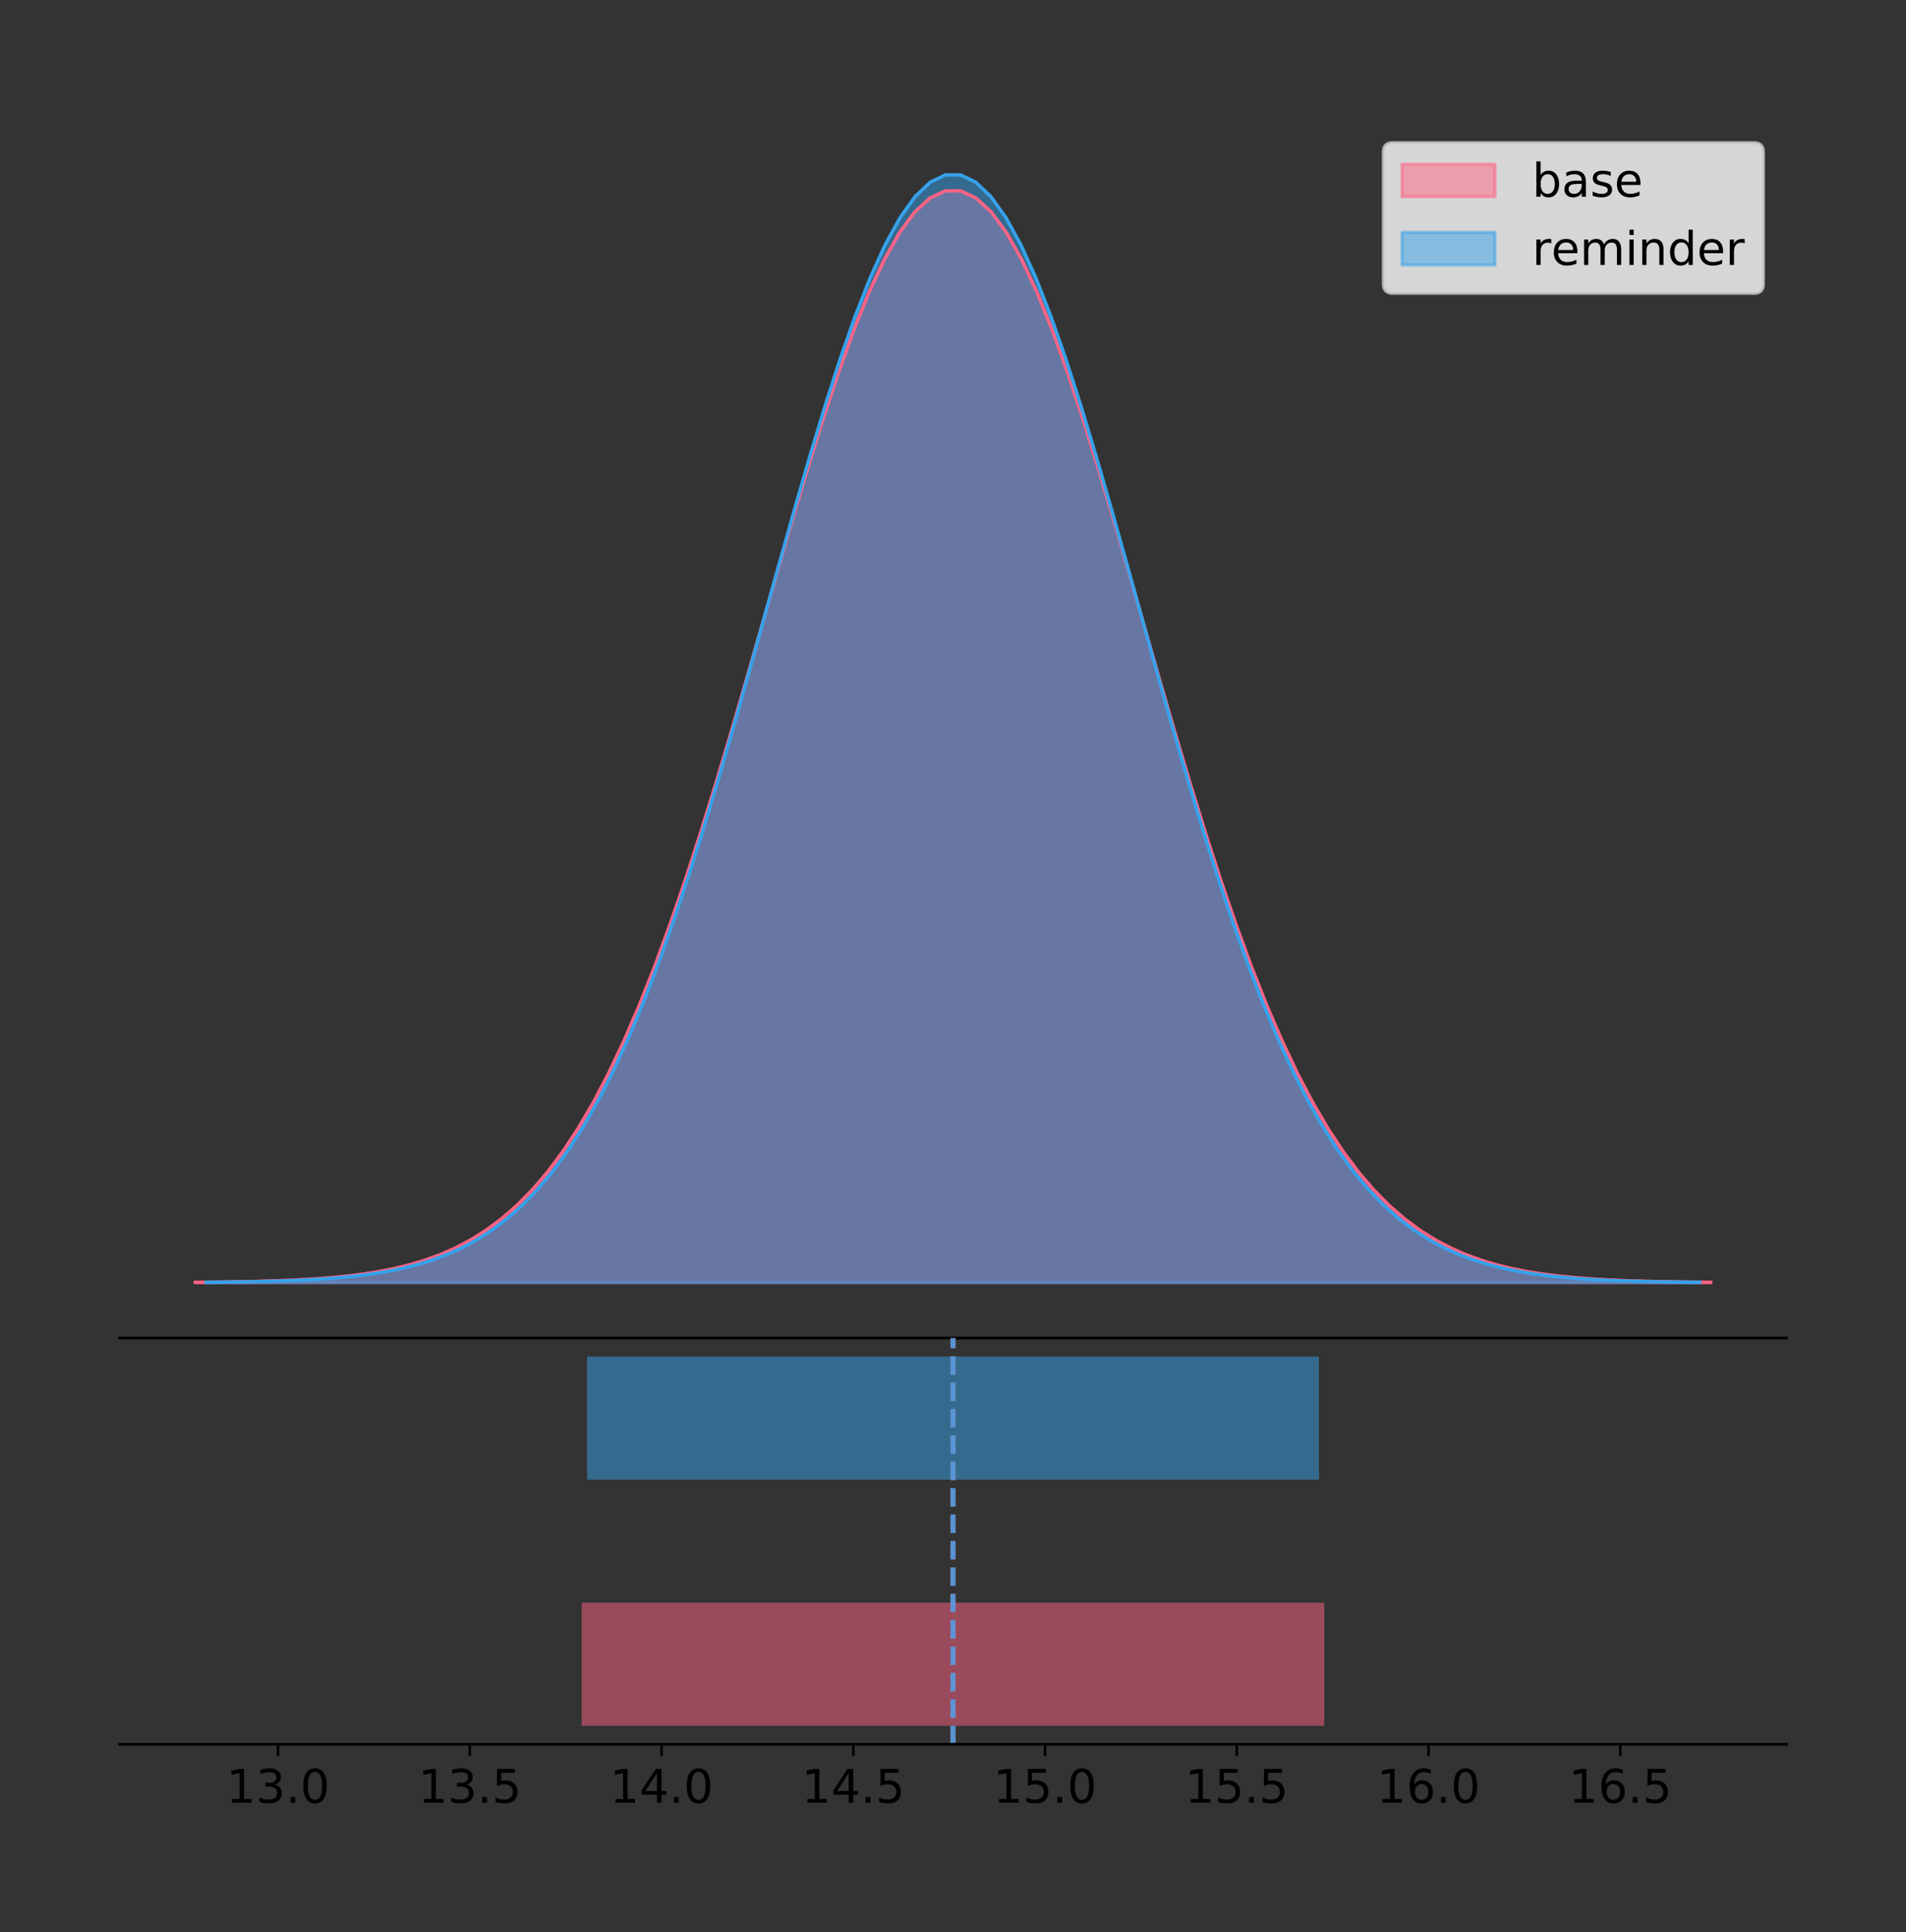 <?xml version="1.0" encoding="utf-8" standalone="no"?>
<!DOCTYPE svg PUBLIC "-//W3C//DTD SVG 1.1//EN"
  "http://www.w3.org/Graphics/SVG/1.1/DTD/svg11.dtd">
<!-- Created with matplotlib (https://matplotlib.org/) -->
<svg height="581.789pt" version="1.1" viewBox="0 0 574.2 581.789" width="574.2pt" xmlns="http://www.w3.org/2000/svg" xmlns:xlink="http://www.w3.org/1999/xlink">
 <rect x="0" y="0" width="574.2" height="581.789" fill="#333333" stroke="none"/>
 <defs>
  <style type="text/css">
*{stroke-linecap:butt;stroke-linejoin:round;}
  </style>
 </defs>
 <g id="figure_1">
  <g id="patch_1">
   <path d="M 0 581.789 
L 574.2 581.789 
L 574.2 0 
L 0 0 
z
" style="fill:none;"/>
  </g>
  <g id="axes_1">
   <g id="patch_2">
    <path d="M 36 402.93 
L 538.2 402.93 
L 538.2 36 
L 36 36 
z
" style="fill:none;"/>
   </g>
   <g id="PolyCollection_1">
    <defs>
     <path d="M 58.827 -195.538 
L 58.827 -195.648 
L 63.439 -195.69 
L 68.05 -195.746 
L 72.662 -195.821 
L 77.274 -195.92 
L 81.885 -196.05 
L 86.497 -196.221 
L 91.108 -196.442 
L 95.72 -196.727 
L 100.331 -197.092 
L 104.943 -197.556 
L 109.555 -198.141 
L 114.166 -198.874 
L 118.778 -199.786 
L 123.389 -200.912 
L 128.001 -202.292 
L 132.612 -203.971 
L 137.224 -205.998 
L 141.836 -208.429 
L 146.447 -211.322 
L 151.059 -214.737 
L 155.67 -218.74 
L 160.282 -223.395 
L 164.893 -228.766 
L 169.505 -234.914 
L 174.117 -241.897 
L 178.728 -249.762 
L 183.34 -258.549 
L 187.951 -268.284 
L 192.563 -278.976 
L 197.174 -290.617 
L 201.786 -303.176 
L 206.398 -316.601 
L 211.009 -330.814 
L 215.621 -345.713 
L 220.232 -361.167 
L 224.844 -377.022 
L 229.455 -393.101 
L 234.067 -409.205 
L 238.679 -425.117 
L 243.29 -440.608 
L 247.902 -455.443 
L 252.513 -469.381 
L 257.125 -482.189 
L 261.736 -493.643 
L 266.348 -503.536 
L 270.96 -511.687 
L 275.571 -517.941 
L 280.183 -522.18 
L 284.794 -524.319 
L 289.406 -524.319 
L 294.017 -522.18 
L 298.629 -517.941 
L 303.24 -511.687 
L 307.852 -503.536 
L 312.464 -493.643 
L 317.075 -482.189 
L 321.687 -469.381 
L 326.298 -455.443 
L 330.91 -440.608 
L 335.521 -425.117 
L 340.133 -409.205 
L 344.745 -393.101 
L 349.356 -377.022 
L 353.968 -361.167 
L 358.579 -345.713 
L 363.191 -330.814 
L 367.802 -316.601 
L 372.414 -303.176 
L 377.026 -290.617 
L 381.637 -278.976 
L 386.249 -268.284 
L 390.86 -258.549 
L 395.472 -249.762 
L 400.083 -241.897 
L 404.695 -234.914 
L 409.307 -228.766 
L 413.918 -223.395 
L 418.53 -218.74 
L 423.141 -214.737 
L 427.753 -211.322 
L 432.364 -208.429 
L 436.976 -205.998 
L 441.588 -203.971 
L 446.199 -202.292 
L 450.811 -200.912 
L 455.422 -199.786 
L 460.034 -198.874 
L 464.645 -198.141 
L 469.257 -197.556 
L 473.869 -197.092 
L 478.48 -196.727 
L 483.092 -196.442 
L 487.703 -196.221 
L 492.315 -196.05 
L 496.926 -195.92 
L 501.538 -195.821 
L 506.15 -195.746 
L 510.761 -195.69 
L 515.373 -195.648 
L 515.373 -195.538 
L 515.373 -195.538 
L 510.761 -195.538 
L 506.15 -195.538 
L 501.538 -195.538 
L 496.926 -195.538 
L 492.315 -195.538 
L 487.703 -195.538 
L 483.092 -195.538 
L 478.48 -195.538 
L 473.869 -195.538 
L 469.257 -195.538 
L 464.645 -195.538 
L 460.034 -195.538 
L 455.422 -195.538 
L 450.811 -195.538 
L 446.199 -195.538 
L 441.588 -195.538 
L 436.976 -195.538 
L 432.364 -195.538 
L 427.753 -195.538 
L 423.141 -195.538 
L 418.53 -195.538 
L 413.918 -195.538 
L 409.307 -195.538 
L 404.695 -195.538 
L 400.083 -195.538 
L 395.472 -195.538 
L 390.86 -195.538 
L 386.249 -195.538 
L 381.637 -195.538 
L 377.026 -195.538 
L 372.414 -195.538 
L 367.802 -195.538 
L 363.191 -195.538 
L 358.579 -195.538 
L 353.968 -195.538 
L 349.356 -195.538 
L 344.745 -195.538 
L 340.133 -195.538 
L 335.521 -195.538 
L 330.91 -195.538 
L 326.298 -195.538 
L 321.687 -195.538 
L 317.075 -195.538 
L 312.464 -195.538 
L 307.852 -195.538 
L 303.24 -195.538 
L 298.629 -195.538 
L 294.017 -195.538 
L 289.406 -195.538 
L 284.794 -195.538 
L 280.183 -195.538 
L 275.571 -195.538 
L 270.96 -195.538 
L 266.348 -195.538 
L 261.736 -195.538 
L 257.125 -195.538 
L 252.513 -195.538 
L 247.902 -195.538 
L 243.29 -195.538 
L 238.679 -195.538 
L 234.067 -195.538 
L 229.455 -195.538 
L 224.844 -195.538 
L 220.232 -195.538 
L 215.621 -195.538 
L 211.009 -195.538 
L 206.398 -195.538 
L 201.786 -195.538 
L 197.174 -195.538 
L 192.563 -195.538 
L 187.951 -195.538 
L 183.34 -195.538 
L 178.728 -195.538 
L 174.117 -195.538 
L 169.505 -195.538 
L 164.893 -195.538 
L 160.282 -195.538 
L 155.67 -195.538 
L 151.059 -195.538 
L 146.447 -195.538 
L 141.836 -195.538 
L 137.224 -195.538 
L 132.612 -195.538 
L 128.001 -195.538 
L 123.389 -195.538 
L 118.778 -195.538 
L 114.166 -195.538 
L 109.555 -195.538 
L 104.943 -195.538 
L 100.331 -195.538 
L 95.72 -195.538 
L 91.108 -195.538 
L 86.497 -195.538 
L 81.885 -195.538 
L 77.274 -195.538 
L 72.662 -195.538 
L 68.05 -195.538 
L 63.439 -195.538 
L 58.827 -195.538 
z
" id="mb225a07106" style="stroke:#ff6384;stroke-opacity:0.5;"/>
    </defs>
    <g clip-path="url(#p9ee3be82b5)">
     <use style="fill:#ff6384;fill-opacity:0.5;stroke:#ff6384;stroke-opacity:0.5;" x="0" xlink:href="#mb225a07106" y="581.789"/>
    </g>
   </g>
   <g id="PolyCollection_2">
    <defs>
     <path d="M 62.106 -195.538 
L 62.106 -195.65 
L 66.651 -195.692 
L 71.197 -195.749 
L 75.742 -195.825 
L 80.287 -195.925 
L 84.833 -196.058 
L 89.378 -196.23 
L 93.923 -196.455 
L 98.469 -196.744 
L 103.014 -197.115 
L 107.559 -197.585 
L 112.105 -198.179 
L 116.65 -198.923 
L 121.195 -199.848 
L 125.741 -200.99 
L 130.286 -202.39 
L 134.831 -204.093 
L 139.377 -206.151 
L 143.922 -208.617 
L 148.467 -211.552 
L 153.013 -215.017 
L 157.558 -219.078 
L 162.103 -223.801 
L 166.649 -229.25 
L 171.194 -235.488 
L 175.739 -242.572 
L 180.285 -250.552 
L 184.83 -259.468 
L 189.375 -269.344 
L 193.921 -280.192 
L 198.466 -292.002 
L 203.011 -304.744 
L 207.557 -318.365 
L 212.102 -332.786 
L 216.647 -347.901 
L 221.193 -363.58 
L 225.738 -379.667 
L 230.283 -395.98 
L 234.829 -412.318 
L 239.374 -428.462 
L 243.919 -444.18 
L 248.465 -459.23 
L 253.01 -473.372 
L 257.555 -486.366 
L 262.101 -497.987 
L 266.646 -508.025 
L 271.191 -516.294 
L 275.737 -522.64 
L 280.282 -526.94 
L 284.827 -529.111 
L 289.373 -529.111 
L 293.918 -526.94 
L 298.463 -522.64 
L 303.009 -516.294 
L 307.554 -508.025 
L 312.099 -497.987 
L 316.645 -486.366 
L 321.19 -473.372 
L 325.735 -459.23 
L 330.281 -444.18 
L 334.826 -428.462 
L 339.371 -412.318 
L 343.917 -395.98 
L 348.462 -379.667 
L 353.007 -363.58 
L 357.553 -347.901 
L 362.098 -332.786 
L 366.643 -318.365 
L 371.189 -304.744 
L 375.734 -292.002 
L 380.279 -280.192 
L 384.825 -269.344 
L 389.37 -259.468 
L 393.915 -250.552 
L 398.461 -242.572 
L 403.006 -235.488 
L 407.551 -229.25 
L 412.097 -223.801 
L 416.642 -219.078 
L 421.187 -215.017 
L 425.733 -211.552 
L 430.278 -208.617 
L 434.823 -206.151 
L 439.369 -204.093 
L 443.914 -202.39 
L 448.459 -200.99 
L 453.005 -199.848 
L 457.55 -198.923 
L 462.095 -198.179 
L 466.641 -197.585 
L 471.186 -197.115 
L 475.731 -196.744 
L 480.277 -196.455 
L 484.822 -196.23 
L 489.367 -196.058 
L 493.913 -195.925 
L 498.458 -195.825 
L 503.003 -195.749 
L 507.549 -195.692 
L 512.094 -195.65 
L 512.094 -195.538 
L 512.094 -195.538 
L 507.549 -195.538 
L 503.003 -195.538 
L 498.458 -195.538 
L 493.913 -195.538 
L 489.367 -195.538 
L 484.822 -195.538 
L 480.277 -195.538 
L 475.731 -195.538 
L 471.186 -195.538 
L 466.641 -195.538 
L 462.095 -195.538 
L 457.55 -195.538 
L 453.005 -195.538 
L 448.459 -195.538 
L 443.914 -195.538 
L 439.369 -195.538 
L 434.823 -195.538 
L 430.278 -195.538 
L 425.733 -195.538 
L 421.187 -195.538 
L 416.642 -195.538 
L 412.097 -195.538 
L 407.551 -195.538 
L 403.006 -195.538 
L 398.461 -195.538 
L 393.915 -195.538 
L 389.37 -195.538 
L 384.825 -195.538 
L 380.279 -195.538 
L 375.734 -195.538 
L 371.189 -195.538 
L 366.643 -195.538 
L 362.098 -195.538 
L 357.553 -195.538 
L 353.007 -195.538 
L 348.462 -195.538 
L 343.917 -195.538 
L 339.371 -195.538 
L 334.826 -195.538 
L 330.281 -195.538 
L 325.735 -195.538 
L 321.19 -195.538 
L 316.645 -195.538 
L 312.099 -195.538 
L 307.554 -195.538 
L 303.009 -195.538 
L 298.463 -195.538 
L 293.918 -195.538 
L 289.373 -195.538 
L 284.827 -195.538 
L 280.282 -195.538 
L 275.737 -195.538 
L 271.191 -195.538 
L 266.646 -195.538 
L 262.101 -195.538 
L 257.555 -195.538 
L 253.01 -195.538 
L 248.465 -195.538 
L 243.919 -195.538 
L 239.374 -195.538 
L 234.829 -195.538 
L 230.283 -195.538 
L 225.738 -195.538 
L 221.193 -195.538 
L 216.647 -195.538 
L 212.102 -195.538 
L 207.557 -195.538 
L 203.011 -195.538 
L 198.466 -195.538 
L 193.921 -195.538 
L 189.375 -195.538 
L 184.83 -195.538 
L 180.285 -195.538 
L 175.739 -195.538 
L 171.194 -195.538 
L 166.649 -195.538 
L 162.103 -195.538 
L 157.558 -195.538 
L 153.013 -195.538 
L 148.467 -195.538 
L 143.922 -195.538 
L 139.377 -195.538 
L 134.831 -195.538 
L 130.286 -195.538 
L 125.741 -195.538 
L 121.195 -195.538 
L 116.65 -195.538 
L 112.105 -195.538 
L 107.559 -195.538 
L 103.014 -195.538 
L 98.469 -195.538 
L 93.923 -195.538 
L 89.378 -195.538 
L 84.833 -195.538 
L 80.287 -195.538 
L 75.742 -195.538 
L 71.197 -195.538 
L 66.651 -195.538 
L 62.106 -195.538 
z
" id="maca425659a" style="stroke:#36a2eb;stroke-opacity:0.5;"/>
    </defs>
    <g clip-path="url(#p9ee3be82b5)">
     <use style="fill:#36a2eb;fill-opacity:0.5;stroke:#36a2eb;stroke-opacity:0.5;" x="0" xlink:href="#maca425659a" y="581.789"/>
    </g>
   </g>
   <g id="line2d_1">
    <path clip-path="url(#p9ee3be82b5)" d="M 58.827 386.141 
L 63.439 386.099 
L 68.05 386.043 
L 72.662 385.969 
L 77.274 385.87 
L 81.885 385.739 
L 86.497 385.569 
L 91.108 385.348 
L 95.72 385.062 
L 100.331 384.697 
L 104.943 384.234 
L 109.555 383.648 
L 114.166 382.915 
L 118.778 382.003 
L 123.389 380.878 
L 128.001 379.498 
L 132.612 377.819 
L 137.224 375.791 
L 141.836 373.36 
L 146.447 370.468 
L 151.059 367.052 
L 155.67 363.049 
L 160.282 358.395 
L 164.893 353.024 
L 169.505 346.875 
L 174.117 339.893 
L 178.728 332.027 
L 183.34 323.24 
L 187.951 313.505 
L 192.563 302.813 
L 197.174 291.173 
L 201.786 278.613 
L 206.398 265.188 
L 211.009 250.975 
L 215.621 236.077 
L 220.232 220.623 
L 224.844 204.767 
L 229.455 188.688 
L 234.067 172.585 
L 238.679 156.673 
L 243.29 141.181 
L 247.902 126.347 
L 252.513 112.408 
L 257.125 99.601 
L 261.736 88.147 
L 266.348 78.253 
L 270.96 70.102 
L 275.571 63.848 
L 280.183 59.61 
L 284.794 57.47 
L 289.406 57.47 
L 294.017 59.61 
L 298.629 63.848 
L 303.24 70.102 
L 307.852 78.253 
L 312.464 88.147 
L 317.075 99.601 
L 321.687 112.408 
L 326.298 126.347 
L 330.91 141.181 
L 335.521 156.673 
L 340.133 172.585 
L 344.745 188.688 
L 349.356 204.767 
L 353.968 220.623 
L 358.579 236.077 
L 363.191 250.975 
L 367.802 265.188 
L 372.414 278.613 
L 377.026 291.173 
L 381.637 302.813 
L 386.249 313.505 
L 390.86 323.24 
L 395.472 332.027 
L 400.083 339.893 
L 404.695 346.875 
L 409.307 353.024 
L 413.918 358.395 
L 418.53 363.049 
L 423.141 367.052 
L 427.753 370.468 
L 432.364 373.36 
L 436.976 375.791 
L 441.588 377.819 
L 446.199 379.498 
L 450.811 380.878 
L 455.422 382.003 
L 460.034 382.915 
L 464.645 383.648 
L 469.257 384.234 
L 473.869 384.697 
L 478.48 385.062 
L 483.092 385.348 
L 487.703 385.569 
L 492.315 385.739 
L 496.926 385.87 
L 501.538 385.969 
L 506.15 386.043 
L 510.761 386.099 
L 515.373 386.141 
" style="fill:none;stroke:#ff6384;stroke-linecap:square;"/>
   </g>
   <g id="line2d_2">
    <path clip-path="url(#p9ee3be82b5)" d="M 62.106 386.139 
L 66.651 386.097 
L 71.197 386.04 
L 75.742 385.965 
L 80.287 385.864 
L 84.833 385.732 
L 89.378 385.559 
L 93.923 385.334 
L 98.469 385.045 
L 103.014 384.675 
L 107.559 384.204 
L 112.105 383.61 
L 116.65 382.867 
L 121.195 381.941 
L 125.741 380.799 
L 130.286 379.399 
L 134.831 377.696 
L 139.377 375.639 
L 143.922 373.172 
L 148.467 370.238 
L 153.013 366.772 
L 157.558 362.711 
L 162.103 357.989 
L 166.649 352.539 
L 171.194 346.301 
L 175.739 339.217 
L 180.285 331.237 
L 184.83 322.322 
L 189.375 312.445 
L 193.921 301.597 
L 198.466 289.787 
L 203.011 277.045 
L 207.557 263.424 
L 212.102 249.004 
L 216.647 233.888 
L 221.193 218.209 
L 225.738 202.123 
L 230.283 185.809 
L 234.829 169.471 
L 239.374 153.327 
L 243.919 137.61 
L 248.465 122.559 
L 253.01 108.418 
L 257.555 95.423 
L 262.101 83.803 
L 266.646 73.765 
L 271.191 65.495 
L 275.737 59.15 
L 280.282 54.85 
L 284.827 52.679 
L 289.373 52.679 
L 293.918 54.85 
L 298.463 59.15 
L 303.009 65.495 
L 307.554 73.765 
L 312.099 83.803 
L 316.645 95.423 
L 321.19 108.418 
L 325.735 122.559 
L 330.281 137.61 
L 334.826 153.327 
L 339.371 169.471 
L 343.917 185.809 
L 348.462 202.123 
L 353.007 218.209 
L 357.553 233.888 
L 362.098 249.004 
L 366.643 263.424 
L 371.189 277.045 
L 375.734 289.787 
L 380.279 301.597 
L 384.825 312.445 
L 389.37 322.322 
L 393.915 331.237 
L 398.461 339.217 
L 403.006 346.301 
L 407.551 352.539 
L 412.097 357.989 
L 416.642 362.711 
L 421.187 366.772 
L 425.733 370.238 
L 430.278 373.172 
L 434.823 375.639 
L 439.369 377.696 
L 443.914 379.399 
L 448.459 380.799 
L 453.005 381.941 
L 457.55 382.867 
L 462.095 383.61 
L 466.641 384.204 
L 471.186 384.675 
L 475.731 385.045 
L 480.277 385.334 
L 484.822 385.559 
L 489.367 385.732 
L 493.913 385.864 
L 498.458 385.965 
L 503.003 386.04 
L 507.549 386.097 
L 512.094 386.139 
" style="fill:none;stroke:#36a2eb;stroke-linecap:square;"/>
   </g>
   <g id="patch_3">
    <path d="M 36 402.93 
L 538.2 402.93 
" style="fill:none;stroke:#000000;stroke-linecap:square;stroke-linejoin:miter;stroke-width:0.8;"/>
   </g>
   <g id="legend_1">
    <g id="patch_4">
     <path d="M 419.578 88.299 
L 528.4 88.299 
Q 531.2 88.299 531.2 85.499 
L 531.2 45.8 
Q 531.2 43 528.4 43 
L 419.578 43 
Q 416.778 43 416.778 45.8 
L 416.778 85.499 
Q 416.778 88.299 419.578 88.299 
z
" style="fill:#ffffff;opacity:0.8;stroke:#cccccc;stroke-linejoin:miter;"/>
    </g>
    <g id="patch_5">
     <path d="M 422.378 59.238 
L 450.378 59.238 
L 450.378 49.438 
L 422.378 49.438 
z
" style="fill:#ff6384;opacity:0.5;stroke:#ff6384;stroke-linejoin:miter;"/>
    </g>
    <g id="text_1">
     <!-- base -->
     <defs>
      <path d="M 48.688 27.297 
Q 48.688 37.203 44.609 42.844 
Q 40.531 48.484 33.406 48.484 
Q 26.266 48.484 22.188 42.844 
Q 18.109 37.203 18.109 27.297 
Q 18.109 17.391 22.188 11.75 
Q 26.266 6.109 33.406 6.109 
Q 40.531 6.109 44.609 11.75 
Q 48.688 17.391 48.688 27.297 
z
M 18.109 46.391 
Q 20.953 51.266 25.266 53.625 
Q 29.594 56 35.594 56 
Q 45.562 56 51.781 48.094 
Q 58.016 40.188 58.016 27.297 
Q 58.016 14.406 51.781 6.484 
Q 45.562 -1.422 35.594 -1.422 
Q 29.594 -1.422 25.266 0.953 
Q 20.953 3.328 18.109 8.203 
L 18.109 0 
L 9.078 0 
L 9.078 75.984 
L 18.109 75.984 
z
" id="DejaVuSans-98"/>
      <path d="M 34.281 27.484 
Q 23.391 27.484 19.188 25 
Q 14.984 22.516 14.984 16.5 
Q 14.984 11.719 18.141 8.906 
Q 21.297 6.109 26.703 6.109 
Q 34.188 6.109 38.703 11.406 
Q 43.219 16.703 43.219 25.484 
L 43.219 27.484 
z
M 52.203 31.203 
L 52.203 0 
L 43.219 0 
L 43.219 8.297 
Q 40.141 3.328 35.547 0.953 
Q 30.953 -1.422 24.312 -1.422 
Q 15.922 -1.422 10.953 3.297 
Q 6 8.016 6 15.922 
Q 6 25.141 12.172 29.828 
Q 18.359 34.516 30.609 34.516 
L 43.219 34.516 
L 43.219 35.406 
Q 43.219 41.609 39.141 45 
Q 35.062 48.391 27.688 48.391 
Q 23 48.391 18.547 47.266 
Q 14.109 46.141 10.016 43.891 
L 10.016 52.203 
Q 14.938 54.109 19.578 55.047 
Q 24.219 56 28.609 56 
Q 40.484 56 46.344 49.844 
Q 52.203 43.703 52.203 31.203 
z
" id="DejaVuSans-97"/>
      <path d="M 44.281 53.078 
L 44.281 44.578 
Q 40.484 46.531 36.375 47.5 
Q 32.281 48.484 27.875 48.484 
Q 21.188 48.484 17.844 46.438 
Q 14.5 44.391 14.5 40.281 
Q 14.5 37.156 16.891 35.375 
Q 19.281 33.594 26.516 31.984 
L 29.594 31.297 
Q 39.156 29.25 43.188 25.516 
Q 47.219 21.781 47.219 15.094 
Q 47.219 7.469 41.188 3.016 
Q 35.156 -1.422 24.609 -1.422 
Q 20.219 -1.422 15.453 -0.562 
Q 10.688 0.297 5.422 2 
L 5.422 11.281 
Q 10.406 8.688 15.234 7.391 
Q 20.062 6.109 24.812 6.109 
Q 31.156 6.109 34.562 8.281 
Q 37.984 10.453 37.984 14.406 
Q 37.984 18.062 35.516 20.016 
Q 33.062 21.969 24.703 23.781 
L 21.578 24.516 
Q 13.234 26.266 9.516 29.906 
Q 5.812 33.547 5.812 39.891 
Q 5.812 47.609 11.281 51.797 
Q 16.75 56 26.812 56 
Q 31.781 56 36.172 55.266 
Q 40.578 54.547 44.281 53.078 
z
" id="DejaVuSans-115"/>
      <path d="M 56.203 29.594 
L 56.203 25.203 
L 14.891 25.203 
Q 15.484 15.922 20.484 11.062 
Q 25.484 6.203 34.422 6.203 
Q 39.594 6.203 44.453 7.469 
Q 49.312 8.734 54.109 11.281 
L 54.109 2.781 
Q 49.266 0.734 44.188 -0.344 
Q 39.109 -1.422 33.891 -1.422 
Q 20.797 -1.422 13.156 6.188 
Q 5.516 13.812 5.516 26.812 
Q 5.516 40.234 12.766 48.109 
Q 20.016 56 32.328 56 
Q 43.359 56 49.781 48.891 
Q 56.203 41.797 56.203 29.594 
z
M 47.219 32.234 
Q 47.125 39.594 43.094 43.984 
Q 39.062 48.391 32.422 48.391 
Q 24.906 48.391 20.391 44.141 
Q 15.875 39.891 15.188 32.172 
z
" id="DejaVuSans-101"/>
     </defs>
     <g transform="translate(461.578 59.238)scale(0.14 -0.14)">
      <use xlink:href="#DejaVuSans-98"/>
      <use x="63.477" xlink:href="#DejaVuSans-97"/>
      <use x="124.756" xlink:href="#DejaVuSans-115"/>
      <use x="176.855" xlink:href="#DejaVuSans-101"/>
     </g>
    </g>
    <g id="patch_6">
     <path d="M 422.378 79.787 
L 450.378 79.787 
L 450.378 69.987 
L 422.378 69.987 
z
" style="fill:#36a2eb;opacity:0.5;stroke:#36a2eb;stroke-linejoin:miter;"/>
    </g>
    <g id="text_2">
     <!-- reminder -->
     <defs>
      <path d="M 41.109 46.297 
Q 39.594 47.172 37.812 47.578 
Q 36.031 48 33.891 48 
Q 26.266 48 22.188 43.047 
Q 18.109 38.094 18.109 28.812 
L 18.109 0 
L 9.078 0 
L 9.078 54.688 
L 18.109 54.688 
L 18.109 46.188 
Q 20.953 51.172 25.484 53.578 
Q 30.031 56 36.531 56 
Q 37.453 56 38.578 55.875 
Q 39.703 55.766 41.062 55.516 
z
" id="DejaVuSans-114"/>
      <path d="M 52 44.188 
Q 55.375 50.25 60.062 53.125 
Q 64.75 56 71.094 56 
Q 79.641 56 84.281 50.016 
Q 88.922 44.047 88.922 33.016 
L 88.922 0 
L 79.891 0 
L 79.891 32.719 
Q 79.891 40.578 77.094 44.375 
Q 74.312 48.188 68.609 48.188 
Q 61.625 48.188 57.562 43.547 
Q 53.516 38.922 53.516 30.906 
L 53.516 0 
L 44.484 0 
L 44.484 32.719 
Q 44.484 40.625 41.703 44.406 
Q 38.922 48.188 33.109 48.188 
Q 26.219 48.188 22.156 43.531 
Q 18.109 38.875 18.109 30.906 
L 18.109 0 
L 9.078 0 
L 9.078 54.688 
L 18.109 54.688 
L 18.109 46.188 
Q 21.188 51.219 25.484 53.609 
Q 29.781 56 35.688 56 
Q 41.656 56 45.828 52.969 
Q 50 49.953 52 44.188 
z
" id="DejaVuSans-109"/>
      <path d="M 9.422 54.688 
L 18.406 54.688 
L 18.406 0 
L 9.422 0 
z
M 9.422 75.984 
L 18.406 75.984 
L 18.406 64.594 
L 9.422 64.594 
z
" id="DejaVuSans-105"/>
      <path d="M 54.891 33.016 
L 54.891 0 
L 45.906 0 
L 45.906 32.719 
Q 45.906 40.484 42.875 44.328 
Q 39.844 48.188 33.797 48.188 
Q 26.516 48.188 22.312 43.547 
Q 18.109 38.922 18.109 30.906 
L 18.109 0 
L 9.078 0 
L 9.078 54.688 
L 18.109 54.688 
L 18.109 46.188 
Q 21.344 51.125 25.703 53.562 
Q 30.078 56 35.797 56 
Q 45.219 56 50.047 50.172 
Q 54.891 44.344 54.891 33.016 
z
" id="DejaVuSans-110"/>
      <path d="M 45.406 46.391 
L 45.406 75.984 
L 54.391 75.984 
L 54.391 0 
L 45.406 0 
L 45.406 8.203 
Q 42.578 3.328 38.25 0.953 
Q 33.938 -1.422 27.875 -1.422 
Q 17.969 -1.422 11.734 6.484 
Q 5.516 14.406 5.516 27.297 
Q 5.516 40.188 11.734 48.094 
Q 17.969 56 27.875 56 
Q 33.938 56 38.25 53.625 
Q 42.578 51.266 45.406 46.391 
z
M 14.797 27.297 
Q 14.797 17.391 18.875 11.75 
Q 22.953 6.109 30.078 6.109 
Q 37.203 6.109 41.297 11.75 
Q 45.406 17.391 45.406 27.297 
Q 45.406 37.203 41.297 42.844 
Q 37.203 48.484 30.078 48.484 
Q 22.953 48.484 18.875 42.844 
Q 14.797 37.203 14.797 27.297 
z
" id="DejaVuSans-100"/>
     </defs>
     <g transform="translate(461.578 79.787)scale(0.14 -0.14)">
      <use xlink:href="#DejaVuSans-114"/>
      <use x="41.082" xlink:href="#DejaVuSans-101"/>
      <use x="102.605" xlink:href="#DejaVuSans-109"/>
      <use x="200.018" xlink:href="#DejaVuSans-105"/>
      <use x="227.801" xlink:href="#DejaVuSans-110"/>
      <use x="291.18" xlink:href="#DejaVuSans-100"/>
      <use x="354.656" xlink:href="#DejaVuSans-101"/>
      <use x="416.18" xlink:href="#DejaVuSans-114"/>
     </g>
    </g>
   </g>
  </g>
  <g id="axes_2">
   <g id="patch_7">
    <path d="M 36 525.24 
L 538.2 525.24 
L 538.2 402.93 
L 36 402.93 
z
" style="fill:none;"/>
   </g>
   <g id="patch_8">
    <path clip-path="url(#p382ed13e82)" d="M 175.246 519.68 
L 398.954 519.68 
L 398.954 482.617 
L 175.246 482.617 
z
" style="fill:#ff6384;opacity:0.5;"/>
   </g>
   <g id="patch_9">
    <path clip-path="url(#p382ed13e82)" d="M 176.853 445.553 
L 397.347 445.553 
L 397.347 408.49 
L 176.853 408.49 
z
" style="fill:#36a2eb;opacity:0.5;"/>
   </g>
   <g id="matplotlib.axis_1">
    <g id="xtick_1">
     <g id="line2d_3">
      <defs>
       <path d="M 0 0 
L 0 3.5 
" id="m6fb9433389" style="stroke:#000000;stroke-width:0.8;"/>
      </defs>
      <g>
       <use style="stroke:#000000;stroke-width:0.8;" x="83.766" xlink:href="#m6fb9433389" y="525.24"/>
      </g>
     </g>
     <g id="text_3">
      <!-- 13.0 -->
      <defs>
       <path d="M 12.406 8.297 
L 28.516 8.297 
L 28.516 63.922 
L 10.984 60.406 
L 10.984 69.391 
L 28.422 72.906 
L 38.281 72.906 
L 38.281 8.297 
L 54.391 8.297 
L 54.391 0 
L 12.406 0 
z
" id="DejaVuSans-49"/>
       <path d="M 40.578 39.312 
Q 47.656 37.797 51.625 33 
Q 55.609 28.219 55.609 21.188 
Q 55.609 10.406 48.188 4.484 
Q 40.766 -1.422 27.094 -1.422 
Q 22.516 -1.422 17.656 -0.516 
Q 12.797 0.391 7.625 2.203 
L 7.625 11.719 
Q 11.719 9.328 16.594 8.109 
Q 21.484 6.891 26.812 6.891 
Q 36.078 6.891 40.938 10.547 
Q 45.797 14.203 45.797 21.188 
Q 45.797 27.641 41.281 31.266 
Q 36.766 34.906 28.719 34.906 
L 20.219 34.906 
L 20.219 43.016 
L 29.109 43.016 
Q 36.375 43.016 40.234 45.922 
Q 44.094 48.828 44.094 54.297 
Q 44.094 59.906 40.109 62.906 
Q 36.141 65.922 28.719 65.922 
Q 24.656 65.922 20.016 65.031 
Q 15.375 64.156 9.812 62.312 
L 9.812 71.094 
Q 15.438 72.656 20.344 73.438 
Q 25.25 74.219 29.594 74.219 
Q 40.828 74.219 47.359 69.109 
Q 53.906 64.016 53.906 55.328 
Q 53.906 49.266 50.438 45.094 
Q 46.969 40.922 40.578 39.312 
z
" id="DejaVuSans-51"/>
       <path d="M 10.688 12.406 
L 21 12.406 
L 21 0 
L 10.688 0 
z
" id="DejaVuSans-46"/>
       <path d="M 31.781 66.406 
Q 24.172 66.406 20.328 58.906 
Q 16.5 51.422 16.5 36.375 
Q 16.5 21.391 20.328 13.891 
Q 24.172 6.391 31.781 6.391 
Q 39.453 6.391 43.281 13.891 
Q 47.125 21.391 47.125 36.375 
Q 47.125 51.422 43.281 58.906 
Q 39.453 66.406 31.781 66.406 
z
M 31.781 74.219 
Q 44.047 74.219 50.516 64.516 
Q 56.984 54.828 56.984 36.375 
Q 56.984 17.969 50.516 8.266 
Q 44.047 -1.422 31.781 -1.422 
Q 19.531 -1.422 13.062 8.266 
Q 6.594 17.969 6.594 36.375 
Q 6.594 54.828 13.062 64.516 
Q 19.531 74.219 31.781 74.219 
z
" id="DejaVuSans-48"/>
      </defs>
      <g transform="translate(68.18 542.878)scale(0.14 -0.14)">
       <use xlink:href="#DejaVuSans-49"/>
       <use x="63.623" xlink:href="#DejaVuSans-51"/>
       <use x="127.246" xlink:href="#DejaVuSans-46"/>
       <use x="159.033" xlink:href="#DejaVuSans-48"/>
      </g>
     </g>
    </g>
    <g id="xtick_2">
     <g id="line2d_4">
      <g>
       <use style="stroke:#000000;stroke-width:0.8;" x="141.532" xlink:href="#m6fb9433389" y="525.24"/>
      </g>
     </g>
     <g id="text_4">
      <!-- 13.5 -->
      <defs>
       <path d="M 10.797 72.906 
L 49.516 72.906 
L 49.516 64.594 
L 19.828 64.594 
L 19.828 46.734 
Q 21.969 47.469 24.109 47.828 
Q 26.266 48.188 28.422 48.188 
Q 40.625 48.188 47.75 41.5 
Q 54.891 34.812 54.891 23.391 
Q 54.891 11.625 47.562 5.094 
Q 40.234 -1.422 26.906 -1.422 
Q 22.312 -1.422 17.547 -0.641 
Q 12.797 0.141 7.719 1.703 
L 7.719 11.625 
Q 12.109 9.234 16.797 8.062 
Q 21.484 6.891 26.703 6.891 
Q 35.156 6.891 40.078 11.328 
Q 45.016 15.766 45.016 23.391 
Q 45.016 31 40.078 35.438 
Q 35.156 39.891 26.703 39.891 
Q 22.75 39.891 18.812 39.016 
Q 14.891 38.141 10.797 36.281 
z
" id="DejaVuSans-53"/>
      </defs>
      <g transform="translate(125.946 542.878)scale(0.14 -0.14)">
       <use xlink:href="#DejaVuSans-49"/>
       <use x="63.623" xlink:href="#DejaVuSans-51"/>
       <use x="127.246" xlink:href="#DejaVuSans-46"/>
       <use x="159.033" xlink:href="#DejaVuSans-53"/>
      </g>
     </g>
    </g>
    <g id="xtick_3">
     <g id="line2d_5">
      <g>
       <use style="stroke:#000000;stroke-width:0.8;" x="199.297" xlink:href="#m6fb9433389" y="525.24"/>
      </g>
     </g>
     <g id="text_5">
      <!-- 14.0 -->
      <defs>
       <path d="M 37.797 64.312 
L 12.891 25.391 
L 37.797 25.391 
z
M 35.203 72.906 
L 47.609 72.906 
L 47.609 25.391 
L 58.016 25.391 
L 58.016 17.188 
L 47.609 17.188 
L 47.609 0 
L 37.797 0 
L 37.797 17.188 
L 4.891 17.188 
L 4.891 26.703 
z
" id="DejaVuSans-52"/>
      </defs>
      <g transform="translate(183.711 542.878)scale(0.14 -0.14)">
       <use xlink:href="#DejaVuSans-49"/>
       <use x="63.623" xlink:href="#DejaVuSans-52"/>
       <use x="127.246" xlink:href="#DejaVuSans-46"/>
       <use x="159.033" xlink:href="#DejaVuSans-48"/>
      </g>
     </g>
    </g>
    <g id="xtick_4">
     <g id="line2d_6">
      <g>
       <use style="stroke:#000000;stroke-width:0.8;" x="257.062" xlink:href="#m6fb9433389" y="525.24"/>
      </g>
     </g>
     <g id="text_6">
      <!-- 14.5 -->
      <g transform="translate(241.476 542.878)scale(0.14 -0.14)">
       <use xlink:href="#DejaVuSans-49"/>
       <use x="63.623" xlink:href="#DejaVuSans-52"/>
       <use x="127.246" xlink:href="#DejaVuSans-46"/>
       <use x="159.033" xlink:href="#DejaVuSans-53"/>
      </g>
     </g>
    </g>
    <g id="xtick_5">
     <g id="line2d_7">
      <g>
       <use style="stroke:#000000;stroke-width:0.8;" x="314.827" xlink:href="#m6fb9433389" y="525.24"/>
      </g>
     </g>
     <g id="text_7">
      <!-- 15.0 -->
      <g transform="translate(299.241 542.878)scale(0.14 -0.14)">
       <use xlink:href="#DejaVuSans-49"/>
       <use x="63.623" xlink:href="#DejaVuSans-53"/>
       <use x="127.246" xlink:href="#DejaVuSans-46"/>
       <use x="159.033" xlink:href="#DejaVuSans-48"/>
      </g>
     </g>
    </g>
    <g id="xtick_6">
     <g id="line2d_8">
      <g>
       <use style="stroke:#000000;stroke-width:0.8;" x="372.593" xlink:href="#m6fb9433389" y="525.24"/>
      </g>
     </g>
     <g id="text_8">
      <!-- 15.5 -->
      <g transform="translate(357.007 542.878)scale(0.14 -0.14)">
       <use xlink:href="#DejaVuSans-49"/>
       <use x="63.623" xlink:href="#DejaVuSans-53"/>
       <use x="127.246" xlink:href="#DejaVuSans-46"/>
       <use x="159.033" xlink:href="#DejaVuSans-53"/>
      </g>
     </g>
    </g>
    <g id="xtick_7">
     <g id="line2d_9">
      <g>
       <use style="stroke:#000000;stroke-width:0.8;" x="430.358" xlink:href="#m6fb9433389" y="525.24"/>
      </g>
     </g>
     <g id="text_9">
      <!-- 16.0 -->
      <defs>
       <path d="M 33.016 40.375 
Q 26.375 40.375 22.484 35.828 
Q 18.609 31.297 18.609 23.391 
Q 18.609 15.531 22.484 10.953 
Q 26.375 6.391 33.016 6.391 
Q 39.656 6.391 43.531 10.953 
Q 47.406 15.531 47.406 23.391 
Q 47.406 31.297 43.531 35.828 
Q 39.656 40.375 33.016 40.375 
z
M 52.594 71.297 
L 52.594 62.312 
Q 48.875 64.062 45.094 64.984 
Q 41.312 65.922 37.594 65.922 
Q 27.828 65.922 22.672 59.328 
Q 17.531 52.734 16.797 39.406 
Q 19.672 43.656 24.016 45.922 
Q 28.375 48.188 33.594 48.188 
Q 44.578 48.188 50.953 41.516 
Q 57.328 34.859 57.328 23.391 
Q 57.328 12.156 50.688 5.359 
Q 44.047 -1.422 33.016 -1.422 
Q 20.359 -1.422 13.672 8.266 
Q 6.984 17.969 6.984 36.375 
Q 6.984 53.656 15.188 63.938 
Q 23.391 74.219 37.203 74.219 
Q 40.922 74.219 44.703 73.484 
Q 48.484 72.75 52.594 71.297 
z
" id="DejaVuSans-54"/>
      </defs>
      <g transform="translate(414.772 542.878)scale(0.14 -0.14)">
       <use xlink:href="#DejaVuSans-49"/>
       <use x="63.623" xlink:href="#DejaVuSans-54"/>
       <use x="127.246" xlink:href="#DejaVuSans-46"/>
       <use x="159.033" xlink:href="#DejaVuSans-48"/>
      </g>
     </g>
    </g>
    <g id="xtick_8">
     <g id="line2d_10">
      <g>
       <use style="stroke:#000000;stroke-width:0.8;" x="488.123" xlink:href="#m6fb9433389" y="525.24"/>
      </g>
     </g>
     <g id="text_10">
      <!-- 16.5 -->
      <g transform="translate(472.537 542.878)scale(0.14 -0.14)">
       <use xlink:href="#DejaVuSans-49"/>
       <use x="63.623" xlink:href="#DejaVuSans-54"/>
       <use x="127.246" xlink:href="#DejaVuSans-46"/>
       <use x="159.033" xlink:href="#DejaVuSans-53"/>
      </g>
     </g>
    </g>
   </g>
   <g id="line2d_11">
    <path clip-path="url(#p382ed13e82)" d="M 287.1 525.24 
L 287.1 402.93 
" style="fill:none;stroke:#ff6384;stroke-dasharray:5.55,2.4;stroke-dashoffset:0;stroke-opacity:0.8;stroke-width:1.5;"/>
   </g>
   <g id="line2d_12">
    <path clip-path="url(#p382ed13e82)" d="M 287.1 525.24 
L 287.1 402.93 
" style="fill:none;stroke:#36a2eb;stroke-dasharray:5.55,2.4;stroke-dashoffset:0;stroke-opacity:0.8;stroke-width:1.5;"/>
   </g>
   <g id="patch_10">
    <path d="M 36 525.24 
L 538.2 525.24 
" style="fill:none;stroke:#000000;stroke-linecap:square;stroke-linejoin:miter;stroke-width:0.8;"/>
   </g>
  </g>
 </g>
 <defs>
  <clipPath id="p9ee3be82b5">
   <rect height="366.93" width="502.2" x="36" y="36"/>
  </clipPath>
  <clipPath id="p382ed13e82">
   <rect height="122.31" width="502.2" x="36" y="402.93"/>
  </clipPath>
 </defs>
</svg>
